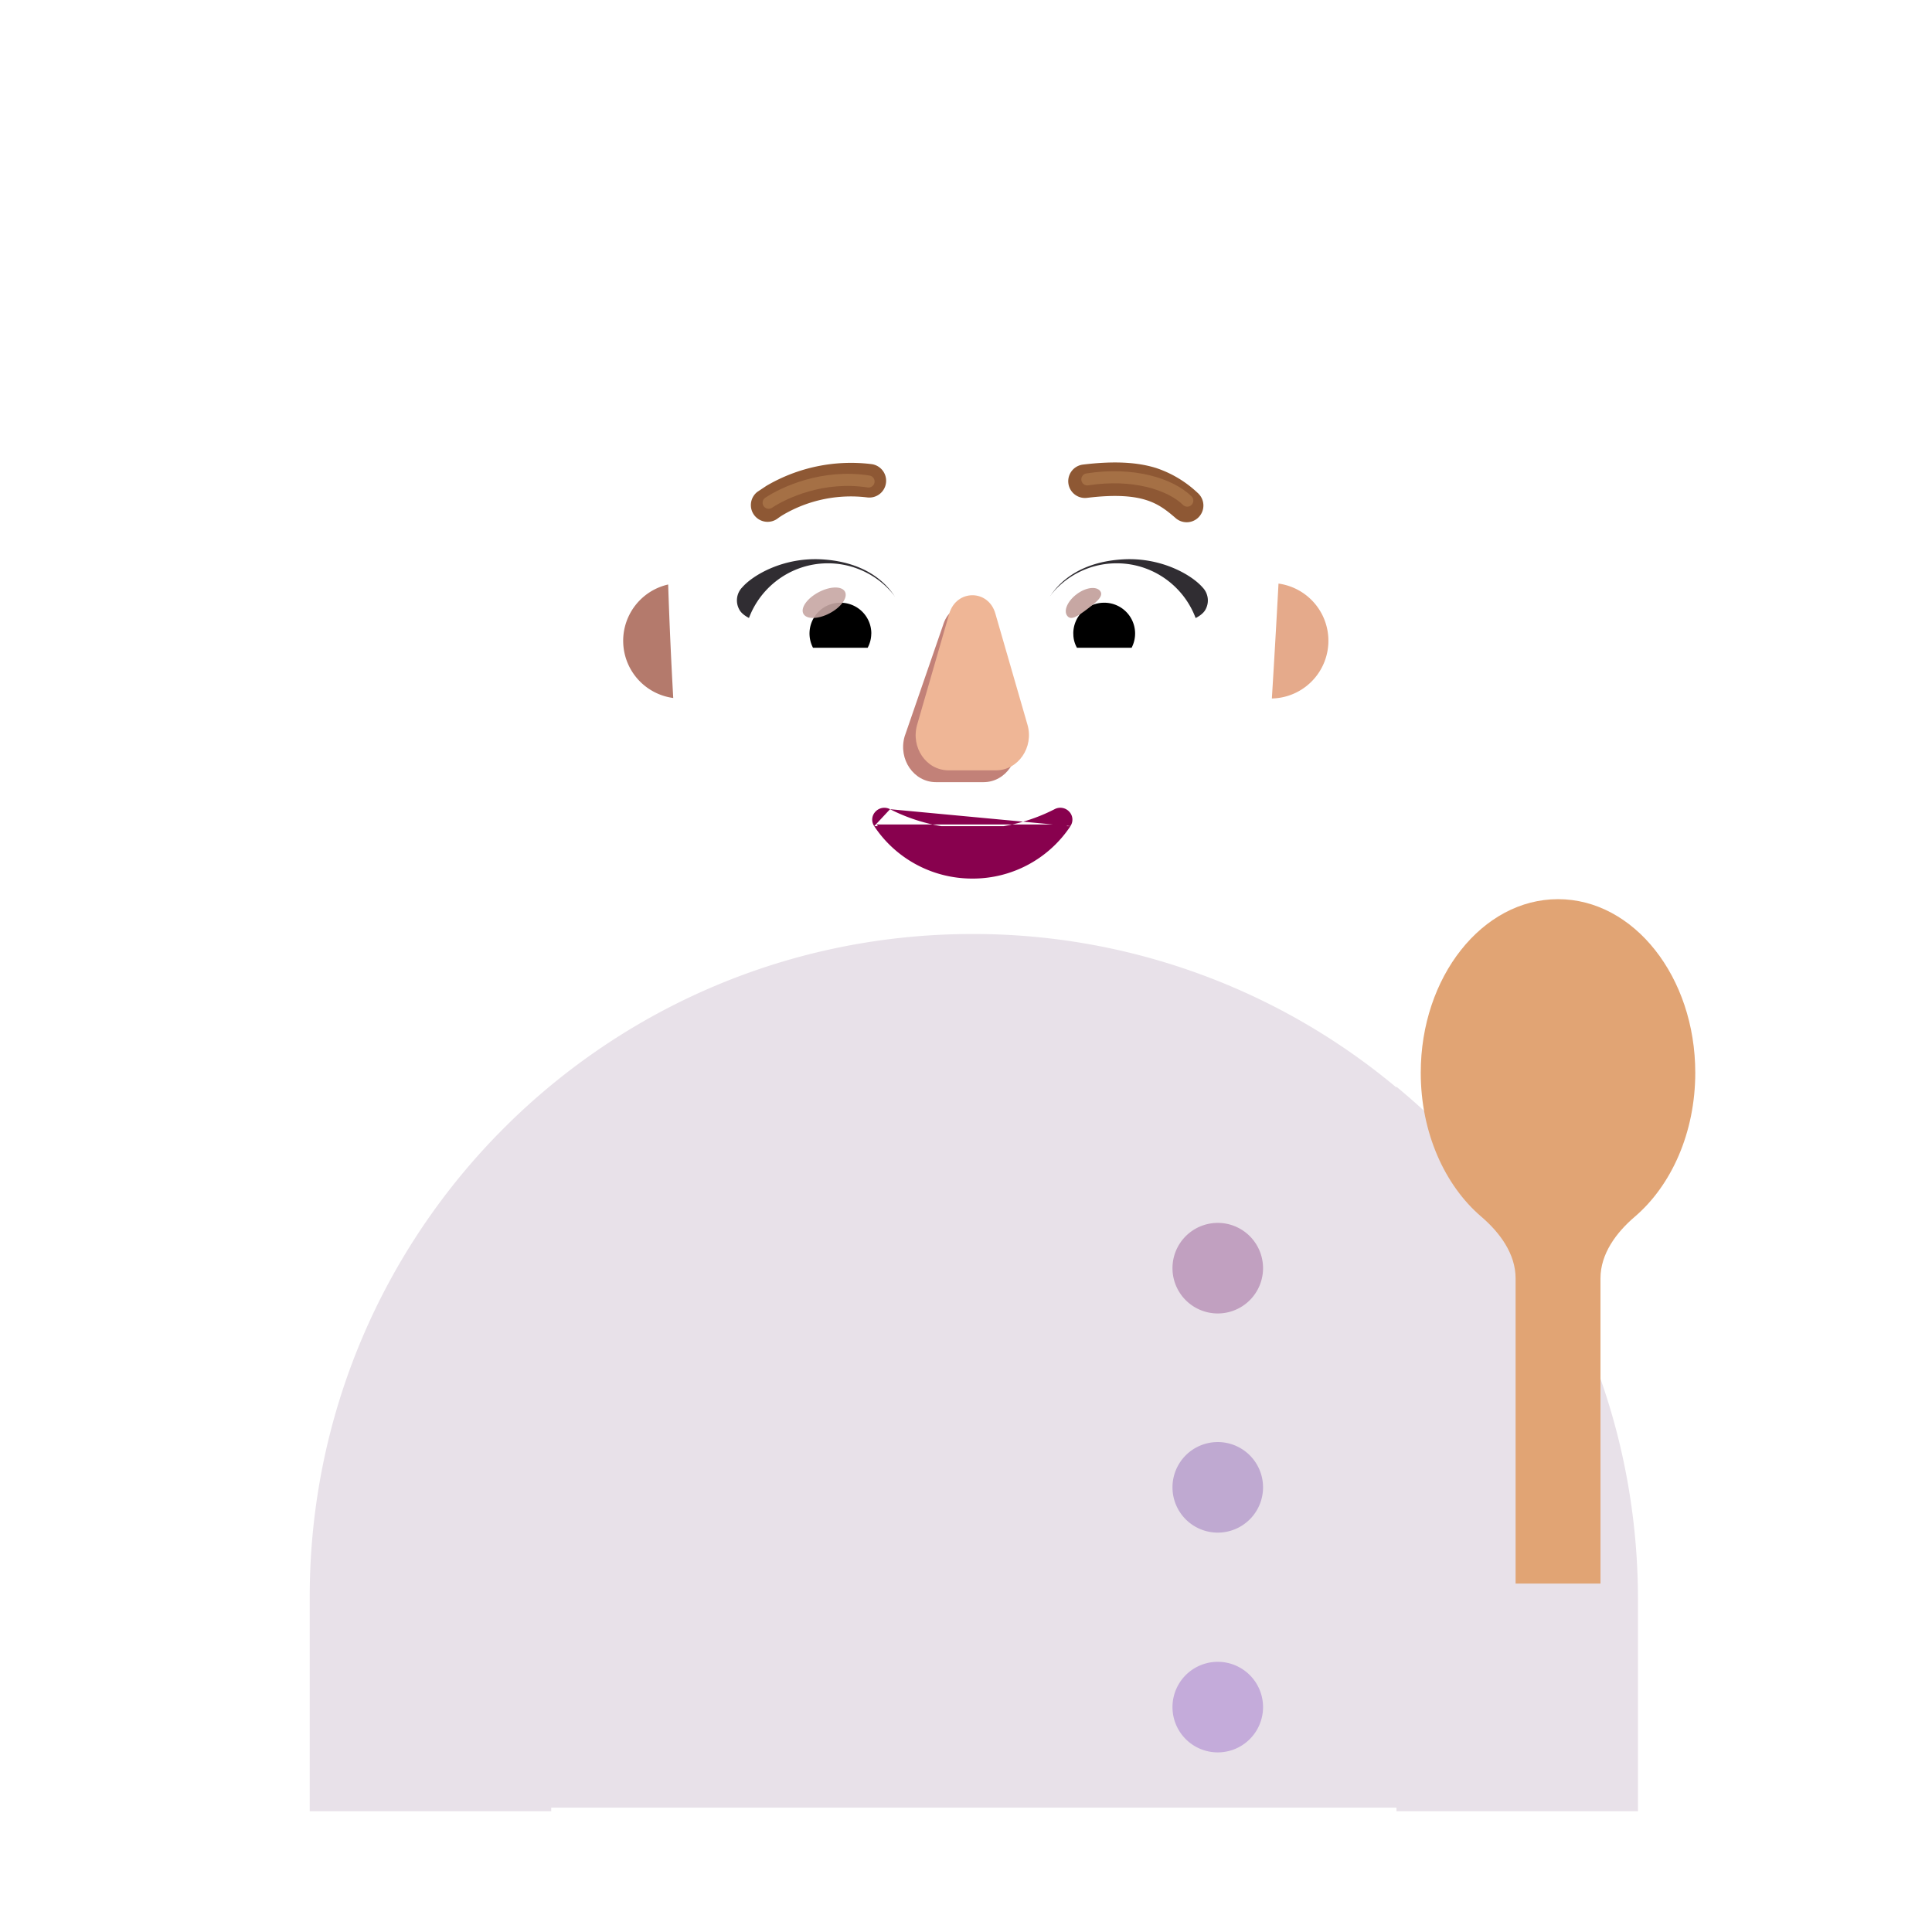 <svg xmlns="http://www.w3.org/2000/svg" width="3em" height="3em" viewBox="0 0 32 32"><g fill="none"><g filter="url(#)"><path fill="url(#)" d="M23.584 10.746c0-.71-.207-1.36-.562-1.911c-.545-.846-1.488-1.201-1.488-1.862v-.01c0-.92-.138-1.761-.493-2.381H10.724c-.305.62-.394 1.46-.394 2.381v.01c0 .66-1.203 1.128-1.685 1.862a3.5 3.5 0 0 0-.561 1.911c0 .54.118 1.041.335 1.501c.069.15.069.33 0 .48a3.4 3.4 0 0 0-.335 1.482c0 1.861 1.488 3.372 3.32 3.372h8.859c1.833 0 3.32-1.51 3.32-3.372c0-.53-.118-1.03-.334-1.481a.58.58 0 0 1 0-.48a3.5 3.5 0 0 0 .335-1.502"/><path fill="url(#)" d="M23.584 10.746c0-.71-.207-1.36-.562-1.911c-.545-.846-1.488-1.201-1.488-1.862v-.01c0-.92-.138-1.761-.493-2.381H10.724c-.305.62-.394 1.46-.394 2.381v.01c0 .66-1.203 1.128-1.685 1.862a3.5 3.5 0 0 0-.561 1.911c0 .54.118 1.041.335 1.501c.069.15.069.33 0 .48a3.4 3.4 0 0 0-.335 1.482c0 1.861 1.488 3.372 3.32 3.372h8.859c1.833 0 3.32-1.51 3.32-3.372c0-.53-.118-1.03-.334-1.481a.58.58 0 0 1 0-.48a3.5 3.5 0 0 0 .335-1.502"/><path fill="url(#)" d="M23.584 10.746c0-.71-.207-1.36-.562-1.911c-.545-.846-1.488-1.201-1.488-1.862v-.01c0-.92-.138-1.761-.493-2.381H10.724c-.305.62-.394 1.46-.394 2.381v.01c0 .66-1.203 1.128-1.685 1.862a3.5 3.5 0 0 0-.561 1.911c0 .54.118 1.041.335 1.501c.069.15.069.33 0 .48a3.4 3.4 0 0 0-.335 1.482c0 1.861 1.488 3.372 3.32 3.372h8.859c1.833 0 3.32-1.51 3.32-3.372c0-.53-.118-1.03-.334-1.481a.58.58 0 0 1 0-.48a3.5 3.5 0 0 0 .335-1.502"/><path fill="url(#)" d="M23.584 10.746c0-.71-.207-1.36-.562-1.911c-.545-.846-1.488-1.201-1.488-1.862v-.01c0-.92-.138-1.761-.493-2.381H10.724c-.305.62-.394 1.46-.394 2.381v.01c0 .66-1.203 1.128-1.685 1.862a3.5 3.5 0 0 0-.561 1.911c0 .54.118 1.041.335 1.501c.069.15.069.33 0 .48a3.4 3.4 0 0 0-.335 1.482c0 1.861 1.488 3.372 3.32 3.372h8.859c1.833 0 3.32-1.51 3.32-3.372c0-.53-.118-1.03-.334-1.481a.58.58 0 0 1 0-.48a3.5 3.5 0 0 0 .335-1.502"/><path fill="url(#)" d="M23.584 10.746c0-.71-.207-1.36-.562-1.911c-.545-.846-1.488-1.201-1.488-1.862v-.01c0-.92-.138-1.761-.493-2.381H10.724c-.305.62-.394 1.46-.394 2.381v.01c0 .66-1.203 1.128-1.685 1.862a3.5 3.5 0 0 0-.561 1.911c0 .54.118 1.041.335 1.501c.069.15.069.33 0 .48a3.4 3.4 0 0 0-.335 1.482c0 1.861 1.488 3.372 3.32 3.372h8.859c1.833 0 3.32-1.51 3.32-3.372c0-.53-.118-1.03-.334-1.481a.58.58 0 0 1 0-.48a3.5 3.5 0 0 0 .335-1.502"/></g><g filter="url(#)"><path fill="url(#)" d="M21.026 12.22q.1-1.596.185-3.191a1.61 1.61 0 0 1-.185 3.191"/><path fill="url(#)" d="M21.026 12.22q.1-1.596.185-3.191a1.61 1.61 0 0 1-.185 3.191"/></g><g filter="url(#)"><path fill="url(#)" d="M11.05 9.02a1.61 1.61 0 0 0 .139 3.2a78 78 0 0 1-.139-3.2"/></g><g filter="url(#)"><path fill="#B47A6C" d="M11.067 9.681a.956.956 0 0 0 .084 1.88a78 78 0 0 1-.084-1.88"/><path fill="url(#)" d="M11.067 9.681a.956.956 0 0 0 .084 1.88a78 78 0 0 1-.084-1.88"/></g><g filter="url(#)"><path fill="#E5AA8B" d="M21.066 11.57q.059-.953.11-1.904a.956.956 0 0 1-.11 1.903"/><path fill="url(#)" d="M21.066 11.57q.059-.953.11-1.904a.956.956 0 0 1-.11 1.903"/></g><path fill="#E8E1E9" d="M16.11 15.47c-6.07 0-10.98 4.92-10.98 10.98V30h4v-.06h14V30h4v-3.502c0-3.421-1.554-6.481-4-8.498v.013a10.92 10.92 0 0 0-7.02-2.543"/><path fill="url(#)" d="M16.11 15.47c-6.07 0-10.98 4.92-10.98 10.98V30h4v-.06h14V30h4v-3.502c0-3.421-1.554-6.481-4-8.498v.013a10.92 10.92 0 0 0-7.02-2.543"/><path fill="url(#)" d="M23.13 30h4v-3.502c0-3.421-1.554-6.481-4-8.498z"/><path fill="url(#)" d="M23.13 30h4v-3.502c0-3.421-1.554-6.481-4-8.498z"/><path fill="url(#)" d="M9.13 17.973a10.96 10.96 0 0 0-4 8.477V30h4z"/><path fill="url(#)" d="M9.13 17.973a10.96 10.96 0 0 0-4 8.477V30h4z"/><path fill="url(#)" d="M9.13 17.973a10.96 10.96 0 0 0-4 8.477V30h4z"/><path fill="url(#)" d="M9.13 17.973a10.96 10.96 0 0 0-4 8.477V30h4z"/><g filter="url(#)"><path fill="url(#)" d="M9.13 18h10.052c2.176 0 3.947 1.796 3.947 4.003V30h-14z"/><path fill="url(#)" d="M9.13 18h10.052c2.176 0 3.947 1.796 3.947 4.003V30h-14z"/></g><path fill="url(#)" d="M9.13 18h10.052c2.176 0 3.947 1.796 3.947 4.003V30h-14z"/><path fill="url(#)" d="M9.13 18h10.052c2.176 0 3.947 1.796 3.947 4.003V30h-14z"/><g filter="url(#)"><path fill="url(#)" d="M15.843 17.496c-.385.032-1.405.252-2.103 1.142c-.469.599-.498 1.44-.52 2.068q-.004.177-.013.327q-.017.216-.07.362c-.054.155.04.342.2.332c.58-.036 1.018-.163 1.664-.705c.492-.414.742-1.063.85-1.717c.044.662.23 1.332.678 1.792c.59.604 1.013.773 1.587.867c.158.025.27-.152.231-.31a1.4 1.4 0 0 1-.034-.369q.007-.15.019-.326c.04-.627.095-1.467-.313-2.11c-.607-.954-1.6-1.274-1.98-1.344a5 5 0 0 0-.127.583a5 5 0 0 0-.07-.593"/></g><path fill="url(#)" d="M23.539 18.355H8.69a10.94 10.94 0 0 1 7.42-2.885c3.483 0 5.152.811 7.429 2.885"/><path fill="url(#)" d="M23.539 18.355H8.69a10.94 10.94 0 0 1 7.42-2.885c3.483 0 5.152.811 7.429 2.885"/><g filter="url(#)"><path fill="#C4ABDA" d="M20.92 28.275a.75.75 0 1 1-1.5 0a.75.75 0 0 1 1.5 0"/></g><g filter="url(#)"><path fill="#BFA9D1" d="M20.17 25.385a.75.75 0 1 0 0-1.5a.75.75 0 0 0 0 1.5"/></g><g filter="url(#)"><path fill="#C1A0C0" d="M20.17 21.755a.75.75 0 1 0 0-1.5a.75.75 0 0 0 0 1.5"/></g><g filter="url(#)"><path fill="url(#)" d="M21.19 28.13a.75.75 0 1 1-1.5 0a.75.75 0 0 1 1.5 0"/></g><g filter="url(#)"><path fill="url(#)" d="M20.44 25.24a.75.75 0 1 0 0-1.5a.75.75 0 0 0 0 1.5"/></g><g filter="url(#)"><path fill="url(#)" d="M20.44 21.61a.75.75 0 1 0 0-1.5a.75.75 0 0 0 0 1.5"/></g><path fill="url(#)" d="M27.112 23.057a.97.97 0 0 1 .967.967v2.214h-1.934v-2.214a.976.976 0 0 1 .967-.967"/><path fill="url(#)" d="M27.112 23.057a.97.97 0 0 1 .967.967v2.214h-1.934v-2.214a.976.976 0 0 1 .967-.967"/><path fill="url(#)" d="M13.917 18.684c.67-.924 1.704-1.194 2.096-1.245c.206.83.308 2.666-.683 3.563c-.635.574-1.078.722-1.67.787c-.164.018-.27-.165-.222-.322c.03-.1.051-.22.053-.365c.01-.634-.109-1.681.426-2.418"/><path fill="url(#)" d="M13.917 18.684c.67-.924 1.704-1.194 2.096-1.245c.206.83.308 2.666-.683 3.563c-.635.574-1.078.722-1.67.787c-.164.018-.27-.165-.222-.322c.03-.1.051-.22.053-.365c.01-.634-.109-1.681.426-2.418"/><path fill="url(#)" d="M13.917 18.684c.67-.924 1.704-1.194 2.096-1.245c.206.83.308 2.666-.683 3.563c-.635.574-1.078.722-1.67.787c-.164.018-.27-.165-.222-.322c.03-.1.051-.22.053-.365c.01-.634-.109-1.681.426-2.418"/><path fill="url(#)" d="M18.312 18.684c-.67-.924-1.704-1.194-2.096-1.245c-.205.83-.308 2.666.684 3.563c.635.574 1.077.722 1.67.787c.163.018.268-.165.221-.322c-.03-.1-.051-.22-.053-.365c-.01-.634.109-1.681-.426-2.418"/><path fill="url(#)" d="M18.312 18.684c-.67-.924-1.704-1.194-2.096-1.245c-.205.83-.308 2.666.684 3.563c.635.574 1.077.722 1.67.787c.163.018.268-.165.221-.322c-.03-.1-.051-.22-.053-.365c-.01-.634.109-1.681-.426-2.418"/><path fill="url(#)" d="M18.312 18.684c-.67-.924-1.704-1.194-2.096-1.245c-.205.83-.308 2.666.684 3.563c.635.574 1.077.722 1.67.787c.163.018.268-.165.221-.322c-.03-.1-.051-.22-.053-.365c-.01-.634.109-1.681-.426-2.418"/><path fill="url(#)" d="M18.312 18.684c-.67-.924-1.704-1.194-2.096-1.245c-.205.83-.308 2.666.684 3.563c.635.574 1.077.722 1.67.787c.163.018.268-.165.221-.322c-.03-.1-.051-.22-.053-.365c-.01-.634.109-1.681-.426-2.418"/><g filter="url(#)"><path fill="url(#)" d="M15.442 17.558c.19-.063.44-.12.707-.12s.517.057.707.12a.39.39 0 0 1 .254.45c-.092.486-.269.8-.463.99a.5.5 0 0 1-.268.13a1.5 1.5 0 0 1-.476 0a.43.43 0 0 1-.252-.13c-.194-.19-.371-.504-.464-.99a.39.39 0 0 1 .255-.45"/></g><g filter="url(#)"><path fill="#E1A474" d="M26.509 21.173c0-.405.26-.757.568-1.02c.605-.517 1.002-1.392 1.002-2.385c0-1.588-1.018-2.875-2.273-2.875s-2.274 1.287-2.274 2.875c0 .992.398 1.867 1.003 2.384c.308.264.568.616.568 1.021v5.056h1.406z"/><path fill="url(#)" d="M26.509 21.173c0-.405.26-.757.568-1.02c.605-.517 1.002-1.392 1.002-2.385c0-1.588-1.018-2.875-2.273-2.875s-2.274 1.287-2.274 2.875c0 .992.398 1.867 1.003 2.384c.308.264.568.616.568 1.021v5.056h1.406z"/></g><g filter="url(#)"><ellipse cx="25.806" cy="17.713" fill="url(#)" rx="1.711" ry="2.227"/></g><g filter="url(#)"><path fill="url(#)" d="M23.762 25.296a.73.73 0 0 1 .726-.732h2.391a1.2 1.2 0 0 1 1.2 1.2v3.206a1 1 0 0 1-1 1h-2.591a.731.731 0 0 1-.32-1.389a.735.735 0 0 1 0-1.314a.735.735 0 0 1 0-1.314a.74.74 0 0 1-.406-.657"/><path fill="url(#)" d="M23.762 25.296a.73.73 0 0 1 .726-.732h2.391a1.2 1.2 0 0 1 1.2 1.2v3.206a1 1 0 0 1-1 1h-2.591a.731.731 0 0 1-.32-1.389a.735.735 0 0 1 0-1.314a.735.735 0 0 1 0-1.314a.74.74 0 0 1-.406-.657"/><path fill="url(#)" d="M23.762 25.296a.73.73 0 0 1 .726-.732h2.391a1.2 1.2 0 0 1 1.2 1.2v3.206a1 1 0 0 1-1 1h-2.591a.731.731 0 0 1-.32-1.389a.735.735 0 0 1 0-1.314a.735.735 0 0 1 0-1.314a.74.74 0 0 1-.406-.657"/><path fill="url(#)" d="M23.762 25.296a.73.73 0 0 1 .726-.732h2.391a1.2 1.2 0 0 1 1.2 1.2v3.206a1 1 0 0 1-1 1h-2.591a.731.731 0 0 1-.32-1.389a.735.735 0 0 1 0-1.314a.735.735 0 0 1 0-1.314a.74.74 0 0 1-.406-.657"/><path fill="url(#)" d="M23.762 25.296a.73.73 0 0 1 .726-.732h2.391a1.2 1.2 0 0 1 1.2 1.2v3.206a1 1 0 0 1-1 1h-2.591a.731.731 0 0 1-.32-1.389a.735.735 0 0 1 0-1.314a.735.735 0 0 1 0-1.314a.74.74 0 0 1-.406-.657"/></g><g filter="url(#)"><path stroke="url(#)" stroke-linecap="round" stroke-width=".1" d="M24.282 25.948h1.796"/></g><g filter="url(#)"><path stroke="url(#)" stroke-linecap="round" stroke-width=".1" d="M24.204 27.252H26"/></g><g filter="url(#)"><path stroke="url(#)" stroke-linecap="round" stroke-width=".1" d="M24.282 28.557h1.796"/></g><g filter="url(#)"><path fill="url(#)" d="M20.194 7.297H16.88c-1.314 0-2.508-.595-3.244-1.657a.272.272 0 0 0-.478.049l-.08.195a2.34 2.34 0 0 1-1.234 1.237a.4.4 0 0 1-.11.05c-.248.116-.816.486-.825 1.451l.139 3.236c.12 2.865 2.379 4.785 5.115 4.785c2.738 0 4.997-1.92 5.116-4.785l.13-3.08c-.02-1.354-1.026-1.481-1.215-1.481"/><path fill="url(#)" d="M20.194 7.297H16.88c-1.314 0-2.508-.595-3.244-1.657a.272.272 0 0 0-.478.049l-.08.195a2.34 2.34 0 0 1-1.234 1.237a.4.4 0 0 1-.11.05c-.248.116-.816.486-.825 1.451l.139 3.236c.12 2.865 2.379 4.785 5.115 4.785c2.738 0 4.997-1.92 5.116-4.785l.13-3.08c-.02-1.354-1.026-1.481-1.215-1.481"/><path fill="url(#)" d="M20.194 7.297H16.88c-1.314 0-2.508-.595-3.244-1.657a.272.272 0 0 0-.478.049l-.08.195a2.34 2.34 0 0 1-1.234 1.237a.4.4 0 0 1-.11.05c-.248.116-.816.486-.825 1.451l.139 3.236c.12 2.865 2.379 4.785 5.115 4.785c2.738 0 4.997-1.92 5.116-4.785l.13-3.08c-.02-1.354-1.026-1.481-1.215-1.481"/><path fill="url(#)" d="M20.194 7.297H16.88c-1.314 0-2.508-.595-3.244-1.657a.272.272 0 0 0-.478.049l-.08.195a2.34 2.34 0 0 1-1.234 1.237a.4.4 0 0 1-.11.05c-.248.116-.816.486-.825 1.451l.139 3.236c.12 2.865 2.379 4.785 5.115 4.785c2.738 0 4.997-1.92 5.116-4.785l.13-3.08c-.02-1.354-1.026-1.481-1.215-1.481"/><path fill="url(#)" d="M20.194 7.297H16.88c-1.314 0-2.508-.595-3.244-1.657a.272.272 0 0 0-.478.049l-.08.195a2.34 2.34 0 0 1-1.234 1.237a.4.4 0 0 1-.11.05c-.248.116-.816.486-.825 1.451l.139 3.236c.12 2.865 2.379 4.785 5.115 4.785c2.738 0 4.997-1.92 5.116-4.785l.13-3.08c-.02-1.354-1.026-1.481-1.215-1.481"/><path fill="url(#)" d="M20.194 7.297H16.88c-1.314 0-2.508-.595-3.244-1.657a.272.272 0 0 0-.478.049l-.08.195a2.34 2.34 0 0 1-1.234 1.237a.4.4 0 0 1-.11.05c-.248.116-.816.486-.825 1.451l.139 3.236c.12 2.865 2.379 4.785 5.115 4.785c2.738 0 4.997-1.92 5.116-4.785l.13-3.08c-.02-1.354-1.026-1.481-1.215-1.481"/><path fill="url(#)" d="M20.194 7.297H16.88c-1.314 0-2.508-.595-3.244-1.657a.272.272 0 0 0-.478.049l-.08.195a2.34 2.34 0 0 1-1.234 1.237a.4.4 0 0 1-.11.05c-.248.116-.816.486-.825 1.451l.139 3.236c.12 2.865 2.379 4.785 5.115 4.785c2.738 0 4.997-1.92 5.116-4.785l.13-3.08c-.02-1.354-1.026-1.481-1.215-1.481"/></g><path fill="url(#)" d="M20.194 7.297H16.88c-1.314 0-2.508-.595-3.244-1.657a.272.272 0 0 0-.478.049l-.08.195a2.34 2.34 0 0 1-1.234 1.237a.4.4 0 0 1-.11.05c-.248.116-.816.486-.825 1.451l.139 3.236c.12 2.865 2.379 4.785 5.115 4.785c2.738 0 4.997-1.92 5.116-4.785l.13-3.08c-.02-1.354-1.026-1.481-1.215-1.481"/><path fill="url(#)" d="M20.194 7.297H16.88c-1.314 0-2.508-.595-3.244-1.657a.272.272 0 0 0-.478.049l-.08.195a2.34 2.34 0 0 1-1.234 1.237a.4.4 0 0 1-.11.05c-.248.116-.816.486-.825 1.451l.139 3.236c.12 2.865 2.379 4.785 5.115 4.785c2.738 0 4.997-1.92 5.116-4.785l.13-3.08c-.02-1.354-1.026-1.481-1.215-1.481"/><g filter="url(#)"><path fill="#C28178" d="m15.618 10.36l-.635 1.839c-.108.378.152.756.52.756h.787c.37 0 .63-.384.52-.756l-.53-1.839c-.114-.407-.542-.407-.662 0"/></g><g filter="url(#)"><path fill="#EFB696" d="m15.722 10.165l-.531 1.838c-.109.378.151.756.52.756h.787c.368 0 .629-.384.52-.756l-.531-1.838c-.114-.408-.646-.408-.765 0"/><path fill="url(#)" d="m15.722 10.165l-.531 1.838c-.109.378.151.756.52.756h.787c.368 0 .629-.384.52-.756l-.531-1.838c-.114-.408-.646-.408-.765 0"/><path fill="url(#)" d="m15.722 10.165l-.531 1.838c-.109.378.151.756.52.756h.787c.368 0 .629-.384.52-.756l-.531-1.838c-.114-.408-.646-.408-.765 0"/><path fill="url(#)" d="m15.722 10.165l-.531 1.838c-.109.378.151.756.52.756h.787c.368 0 .629-.384.52-.756l-.531-1.838c-.114-.408-.646-.408-.765 0"/></g><path fill="#88014E" stroke="url(#)" stroke-width=".1" d="M14.742 13.403a2.96 2.96 0 0 0 1.362.323a2.94 2.94 0 0 0 1.363-.323a.2.2 0 0 1 .242.04a.19.19 0 0 1 .02.24m-2.987-.28l2.946.253m-2.946-.253a.2.2 0 0 0-.242.041a.19.19 0 0 0-.02.24m.262-.281l-.22.253m3.208.028l-.042-.028m.042.028l-.042-.028m.042.028a1.94 1.94 0 0 1-1.626.868c-.681 0-1.28-.347-1.624-.868m3.208-.028a1.9 1.9 0 0 1-1.584.846a1.9 1.9 0 0 1-1.583-.846m-.041.028l.041-.028m-.041.028l.041-.028"/><g filter="url(#)"><path fill="#8E5834" d="M19.837 8.164a1.85 1.85 0 0 0-.687-.412c-.304-.095-.685-.121-1.213-.057a.277.277 0 0 0 .068.551c.48-.059.776-.028.978.036c.198.062.333.163.49.3a.277.277 0 0 0 .364-.418"/></g><g filter="url(#)"><path fill="#8E5834" d="M12.694 8.047a2.77 2.77 0 0 1 1.739-.36a.277.277 0 1 1-.068.552a2.22 2.22 0 0 0-1.387.284a1 1 0 0 0-.091.06l-.003.002a.277.277 0 0 1-.34-.438z"/></g><g filter="url(#)"><path stroke="#A57045" stroke-linecap="round" stroke-width=".2" d="M12.731 8.327c.257-.17.898-.47 1.655-.352"/></g><g filter="url(#)"><path stroke="#A57045" stroke-linecap="round" stroke-width=".2" d="M19.665 8.292c-.282-.275-.897-.47-1.655-.352"/></g><g filter="url(#)"><path fill="url(#)" d="M10.699 2.085a1.933 1.933 0 0 0-.682 3.743a.215.215 0 0 1 .143.198v1.052c0 .248.201.45.45.45h11.099a.45.45 0 0 0 .45-.45V6.023c0-.089.059-.166.142-.198a1.934 1.934 0 0 0-.69-3.74z"/><path fill="url(#)" d="M10.699 2.085a1.933 1.933 0 0 0-.682 3.743a.215.215 0 0 1 .143.198v1.052c0 .248.201.45.45.45h11.099a.45.45 0 0 0 .45-.45V6.023c0-.089.059-.166.142-.198a1.934 1.934 0 0 0-.69-3.74z"/><path fill="url(#)" d="M10.699 2.085a1.933 1.933 0 0 0-.682 3.743a.215.215 0 0 1 .143.198v1.052c0 .248.201.45.45.45h11.099a.45.45 0 0 0 .45-.45V6.023c0-.089.059-.166.142-.198a1.934 1.934 0 0 0-.69-3.74z"/></g><path fill="url(#)" d="M22.185 5.925H10.132a.2.2 0 0 1 .028.101v1.052c0 .248.201.45.45.45h11.099a.45.45 0 0 0 .45-.45V6.023a.2.2 0 0 1 .026-.098"/><path fill="url(#)" d="M22.185 5.925H10.132a.2.2 0 0 1 .028.101v1.052c0 .248.201.45.45.45h11.099a.45.45 0 0 0 .45-.45V6.023a.2.2 0 0 1 .026-.098"/><g filter="url(#)"><path fill="url(#)" d="m13.587 5.875l-.475-1.847v1.847z"/></g><g filter="url(#)"><path fill="url(#)" d="m18.7 5.875l.474-1.847v1.847z"/></g><g filter="url(#)"><path fill="url(#)" d="M15.869 3.738h.58v2.137h-.58z"/></g><g filter="url(#)"><path fill="#302D32" d="M18.613 9.264c-.766.04-1.099.422-1.219.613l2.012.461c.14.008.484-.086.563-.246a.31.31 0 0 0-.051-.363c-.176-.203-.674-.497-1.305-.465"/></g><g filter="url(#)"><path fill="#302D32" d="M13.598 9.264c.766.04 1.1.422 1.219.613l-2.012.461c-.14.008-.484-.086-.562-.246a.31.31 0 0 1 .05-.363c.176-.203.675-.497 1.305-.465"/></g><path fill="#fff" d="M18.496 9.33c.653 0 1.204.45 1.354 1.058a.274.274 0 0 1-.267.341h-2.231a.23.23 0 0 1-.228-.272c.126-.64.69-1.127 1.372-1.127"/><path fill="url(#)" d="M18.289 9.601a.892.892 0 0 1 .86 1.128h-1.725a.896.896 0 0 1 .864-1.128"/><path fill="#000" d="M17.777 10.494c0-.284.227-.511.511-.511a.51.51 0 0 1 .455.746h-.905a.46.46 0 0 1-.06-.235"/><g filter="url(#)"><path fill="#C7A7A3" d="M18.223 9.79c.064.085-.07.189-.22.302c-.152.113-.264.192-.327.107c-.064-.085.007-.245.158-.358s.325-.136.389-.051"/><path fill="url(#)" d="M18.223 9.79c.064.085-.07.189-.22.302c-.152.113-.264.192-.327.107c-.064-.085.007-.245.158-.358s.325-.136.389-.051"/></g><g filter="url(#)"><path fill="url(#)" d="M19.083 10.376a.84.84 0 0 0-.231-.462l-.26.285l.117.228z"/></g><path fill="#fff" d="M13.714 9.33c-.654 0-1.205.45-1.356 1.058a.275.275 0 0 0 .268.341h2.232a.23.23 0 0 0 .227-.272a1.4 1.4 0 0 0-1.372-1.127"/><path fill="url(#)" d="M13.92 9.601a.892.892 0 0 0-.86 1.128h1.724a1 1 0 0 0 .033-.235a.9.9 0 0 0-.897-.893"/><path fill="#000" d="M14.432 10.494a.51.51 0 0 0-.512-.511a.51.51 0 0 0-.454.746h.905a.5.5 0 0 0 .06-.235"/><g filter="url(#)"><path fill="url(#)" d="M14.736 10.389c0-.288-.235-.48-.298-.539l-.289.279l.178.361z"/></g><g filter="url(#)"><ellipse cx="13.651" cy="9.983" fill="#C7A7A3" fill-opacity=".9" rx=".39" ry=".197" transform="rotate(-27.914 13.651 9.983)"/><ellipse cx="13.651" cy="9.983" fill="url(#)" rx=".39" ry=".197" transform="rotate(-27.914 13.651 9.983)"/></g><defs><radialGradient id="" cx="0" cy="0" r="1" gradientTransform="rotate(140.889 3.875 5.34)scale(4.246 1.657)" gradientUnits="userSpaceOnUse"><stop offset=".267" stop-color="#F2C49A"/><stop offset="1" stop-color="#F2C49A" stop-opacity="0"/></radialGradient><radialGradient id="" cx="0" cy="0" r="1" gradientTransform="matrix(2.12 0 0 3.476 20.286 7.716)" gradientUnits="userSpaceOnUse"><stop offset=".27" stop-color="#DDB285"/><stop offset="1" stop-color="#DDB285" stop-opacity="0"/></radialGradient><radialGradient id="" cx="0" cy="0" r="1" gradientTransform="matrix(0 5.125 -5.082 0 14.83 13.827)" gradientUnits="userSpaceOnUse"><stop offset=".683" stop-color="#C38568"/><stop offset="1" stop-color="#C38568" stop-opacity="0"/></radialGradient><radialGradient id="" cx="0" cy="0" r="1" gradientTransform="matrix(3.156 1.281 -1.252 3.083 19.625 13.483)" gradientUnits="userSpaceOnUse"><stop stop-color="#FDC199"/><stop offset="1" stop-color="#FDC199" stop-opacity="0"/></radialGradient><radialGradient id="" cx="0" cy="0" r="1" gradientTransform="rotate(-43.767 24.474 -21.126)scale(1.622 2.626)" gradientUnits="userSpaceOnUse"><stop offset=".572" stop-color="#E1A792"/><stop offset=".905" stop-color="#F6C3A3"/></radialGradient><radialGradient id="" cx="0" cy="0" r="1" gradientTransform="matrix(.469 .283 -.249 .413 21.894 8.858)" gradientUnits="userSpaceOnUse"><stop stop-color="#D59566"/><stop offset="1" stop-color="#D59566" stop-opacity="0"/></radialGradient><radialGradient id="" cx="0" cy="0" r="1" gradientTransform="matrix(-.47 0 0 -1.018 10.736 10.621)" gradientUnits="userSpaceOnUse"><stop offset=".573" stop-color="#B0725A" stop-opacity="0"/><stop offset="1" stop-color="#B0725A"/></radialGradient><radialGradient id="" cx="0" cy="0" r="1" gradientTransform="matrix(.539 -.401 .59 .793 21.436 10.828)" gradientUnits="userSpaceOnUse"><stop offset=".71" stop-color="#E3A280" stop-opacity="0"/><stop offset="1" stop-color="#E3A280"/></radialGradient><radialGradient id="" cx="0" cy="0" r="1" gradientTransform="rotate(22.533 -35.495 58.66)scale(3.18 4.815)" gradientUnits="userSpaceOnUse"><stop offset=".385" stop-color="#DCCAD4"/><stop offset="1" stop-color="#DCCAD4" stop-opacity="0"/></radialGradient><radialGradient id="" cx="0" cy="0" r="1" gradientTransform="matrix(0 -5.956 3.297 0 24.142 30.202)" gradientUnits="userSpaceOnUse"><stop stop-color="#A78BB9"/><stop offset="1" stop-color="#A78BB9" stop-opacity="0"/></radialGradient><radialGradient id="" cx="0" cy="0" r="1" gradientTransform="matrix(0 -8.375 .969 0 7.583 30.706)" gradientUnits="userSpaceOnUse"><stop stop-color="#B8A1D0"/><stop offset="1" stop-color="#B8A1D0" stop-opacity="0"/></radialGradient><radialGradient id="" cx="0" cy="0" r="1" gradientTransform="matrix(-4.946 0 0 -18.653 9.67 29.416)" gradientUnits="userSpaceOnUse"><stop offset=".585" stop-color="#DFC3C4" stop-opacity="0"/><stop offset="1" stop-color="#DFC3C4"/></radialGradient><radialGradient id="" cx="0" cy="0" r="1" gradientTransform="matrix(-9.199 8.681 -6.698 -7.098 21.184 19.677)" gradientUnits="userSpaceOnUse"><stop stop-color="#E9DAE3"/><stop offset="1" stop-color="#D8C4E9"/></radialGradient><radialGradient id="" cx="0" cy="0" r="1" gradientTransform="matrix(0 -8.05 5.037 0 21.848 32.45)" gradientUnits="userSpaceOnUse"><stop stop-color="#CFAEE5"/><stop offset="1" stop-color="#CFAEE5" stop-opacity="0"/></radialGradient><radialGradient id="" cx="0" cy="0" r="1" gradientTransform="rotate(75.069 -5.27 16.325)scale(4.01 7.09)" gradientUnits="userSpaceOnUse"><stop stop-color="#A196A1"/><stop offset="1" stop-color="#A196A1" stop-opacity="0"/></radialGradient><radialGradient id="" cx="0" cy="0" r="1" gradientTransform="rotate(161.865 9.223 10.144)scale(9.174 5.468)" gradientUnits="userSpaceOnUse"><stop stop-color="#E94574"/><stop offset="1" stop-color="#B22A4E"/></radialGradient><radialGradient id="" cx="0" cy="0" r="1" gradientTransform="rotate(165.355 6.831 8.647)scale(4.928 2.84)" gradientUnits="userSpaceOnUse"><stop offset=".383" stop-color="#8D0C24"/><stop offset="1" stop-color="#8D0C24" stop-opacity="0"/></radialGradient><radialGradient id="" cx="0" cy="0" r="1" gradientTransform="rotate(145.688 10.552 16.228)scale(2.341 2.299)" gradientUnits="userSpaceOnUse"><stop offset=".464" stop-color="#DEAF8E"/><stop offset="1" stop-color="#B27959"/></radialGradient><radialGradient id="" cx="0" cy="0" r="1" gradientTransform="matrix(.762 -.58 .445 .584 27.843 23.538)" gradientUnits="userSpaceOnUse"><stop offset=".132" stop-color="#E6BEA1"/><stop offset="1" stop-color="#E6BEA1" stop-opacity="0"/></radialGradient><radialGradient id="" cx="0" cy="0" r="1" gradientTransform="matrix(-1.797 3.031 -1.674 -.993 15.317 19.284)" gradientUnits="userSpaceOnUse"><stop offset=".198" stop-color="#DE3D65"/><stop offset="1" stop-color="#B92C4A"/></radialGradient><radialGradient id="" cx="0" cy="0" r="1" gradientTransform="matrix(.688 2 -1.407 .484 15.677 18.159)" gradientUnits="userSpaceOnUse"><stop offset=".337" stop-color="#9C1931"/><stop offset="1" stop-color="#C93356" stop-opacity="0"/></radialGradient><radialGradient id="" cx="0" cy="0" r="1" gradientTransform="matrix(.686 -1.328 .788 .407 14.788 20.456)" gradientUnits="userSpaceOnUse"><stop stop-color="#EA4067"/><stop offset="1" stop-color="#DA3158" stop-opacity="0"/></radialGradient><radialGradient id="" cx="0" cy="0" r="1" gradientTransform="matrix(2.023 3.475 -2.702 1.573 17.654 18.574)" gradientUnits="userSpaceOnUse"><stop offset=".315" stop-color="#E33964"/><stop offset="1" stop-color="#BF2245"/></radialGradient><radialGradient id="" cx="0" cy="0" r="1" gradientTransform="matrix(-.5 1.078 -.872 -.405 16.208 18.877)" gradientUnits="userSpaceOnUse"><stop stop-color="#9C1931"/><stop offset="1" stop-color="#9C1931" stop-opacity="0"/></radialGradient><radialGradient id="" cx="0" cy="0" r="1" gradientTransform="matrix(-1.469 -2.609 .901 -.507 19.145 21.284)" gradientUnits="userSpaceOnUse"><stop offset=".371" stop-color="#DF3D53"/><stop offset="1" stop-color="#DF3D53" stop-opacity="0"/></radialGradient><radialGradient id="" cx="0" cy="0" r="1" gradientTransform="rotate(153.435 11.926 11.296)scale(1.572 3.249)" gradientUnits="userSpaceOnUse"><stop offset=".524" stop-color="#EAAE7E"/><stop offset="1" stop-color="#EAAE7E" stop-opacity="0"/></radialGradient><radialGradient id="" cx="0" cy="0" r="1" gradientTransform="matrix(2.279 0 0 3.279 24.876 17.892)" gradientUnits="userSpaceOnUse"><stop offset=".356" stop-color="#DA9766"/><stop offset=".746" stop-color="#D68E4A"/></radialGradient><radialGradient id="" cx="0" cy="0" r="1" gradientTransform="matrix(0 .802 -1.354 0 26.199 25.275)" gradientUnits="userSpaceOnUse"><stop offset=".106" stop-color="#F8C8AD"/><stop offset="1" stop-color="#F2C49E" stop-opacity="0"/></radialGradient><radialGradient id="" cx="0" cy="0" r="1" gradientTransform="matrix(0 .859 -1.452 0 26.199 26.569)" gradientUnits="userSpaceOnUse"><stop offset=".109" stop-color="#F8C8AD"/><stop offset="1" stop-color="#F2C49E" stop-opacity="0"/></radialGradient><radialGradient id="" cx="0" cy="0" r="1" gradientTransform="matrix(0 .719 -1.214 0 26.199 27.819)" gradientUnits="userSpaceOnUse"><stop offset=".109" stop-color="#F8C8AD"/><stop offset="1" stop-color="#F2C49E" stop-opacity="0"/></radialGradient><radialGradient id="" cx="0" cy="0" r="1" gradientTransform="matrix(0 .799 -1.727 0 26.199 29.17)" gradientUnits="userSpaceOnUse"><stop offset=".186" stop-color="#F8C8AD"/><stop offset="1" stop-color="#F2C49E" stop-opacity="0"/></radialGradient><radialGradient id="" cx="0" cy="0" r="1" gradientTransform="rotate(155.407 8.464 7.076)scale(7.369 9.816)" gradientUnits="userSpaceOnUse"><stop stop-color="#FFC59D"/><stop offset=".727" stop-color="#D39B88"/></radialGradient><radialGradient id="" cx="0" cy="0" r="1" gradientTransform="rotate(152.301 7.74 7.584)scale(2.455 2.074)" gradientUnits="userSpaceOnUse"><stop stop-color="#FFC89E"/><stop offset="1" stop-color="#FFC89E" stop-opacity="0"/></radialGradient><radialGradient id="" cx="0" cy="0" r="1" gradientTransform="matrix(.862 -4.137 5.285 1.102 13.913 16.924)" gradientUnits="userSpaceOnUse"><stop stop-color="#B97783"/><stop offset="1" stop-color="#B97783" stop-opacity="0"/></radialGradient><radialGradient id="" cx="0" cy="0" r="1" gradientTransform="matrix(0 7.606 -10.388 0 16.159 9.695)" gradientUnits="userSpaceOnUse"><stop offset=".547" stop-color="#C27D7A" stop-opacity="0"/><stop offset="1" stop-color="#AF5A51"/></radialGradient><radialGradient id="" cx="0" cy="0" r="1" gradientTransform="rotate(172.396 7.996 6.746)scale(5.959 10.185)" gradientUnits="userSpaceOnUse"><stop offset=".813" stop-color="#E3AB91" stop-opacity="0"/><stop offset="1" stop-color="#E3AB91"/></radialGradient><radialGradient id="" cx="0" cy="0" r="1" gradientTransform="matrix(0 -1.177 1.705 0 18.53 9.56)" gradientUnits="userSpaceOnUse"><stop offset=".259" stop-color="#E3A48E"/><stop offset="1" stop-color="#E3A48E" stop-opacity="0"/></radialGradient><radialGradient id="" cx="0" cy="0" r="1" gradientTransform="matrix(0 -1.391 1.606 0 14.182 9.65)" gradientUnits="userSpaceOnUse"><stop stop-color="#C2847A"/><stop offset="1" stop-color="#C2847A" stop-opacity="0"/></radialGradient><radialGradient id="" cx="0" cy="0" r="1" gradientTransform="matrix(-1.388 0 0 -4.535 21.409 11.082)" gradientUnits="userSpaceOnUse"><stop stop-color="#F4C099"/><stop offset="1" stop-color="#F4C099" stop-opacity="0"/></radialGradient><radialGradient id="" cx="0" cy="0" r="1" gradientTransform="matrix(0 1.328 -9.237 0 16.159 7.187)" gradientUnits="userSpaceOnUse"><stop offset=".224" stop-color="#C38375"/><stop offset="1" stop-color="#C38375" stop-opacity="0"/></radialGradient><radialGradient id="" cx="0" cy="0" r="1" gradientTransform="matrix(-.697 -2.649 1.417 -.373 16.889 11.916)" gradientUnits="userSpaceOnUse"><stop offset=".017" stop-color="#FDC9A8"/><stop offset="1" stop-color="#FDC9A8" stop-opacity="0"/></radialGradient><radialGradient id="" cx="0" cy="0" r="1" gradientTransform="matrix(0 -3.964 18.869 0 12.989 6.05)" gradientUnits="userSpaceOnUse"><stop offset=".244" stop-color="#AA92C2"/><stop offset="1" stop-color="#D5D3D8"/></radialGradient><radialGradient id="" cx="0" cy="0" r="1" gradientTransform="matrix(-15.406 0 0 -5.612 24.801 2.893)" gradientUnits="userSpaceOnUse"><stop offset=".107" stop-color="#F9F6FC"/><stop offset="1" stop-color="#E7DDF2" stop-opacity="0"/></radialGradient><radialGradient id="" cx="0" cy="0" r="1" gradientTransform="matrix(2.678 0 0 3.533 8.765 3.995)" gradientUnits="userSpaceOnUse"><stop stop-color="#E7D1CD"/><stop offset="1" stop-color="#B8A5CA" stop-opacity="0"/></radialGradient><radialGradient id="" cx="0" cy="0" r="1" gradientTransform="matrix(-.031 -2.469 8.062 -.102 19.239 7.3)" gradientUnits="userSpaceOnUse"><stop offset=".179" stop-color="#EEE3F8"/><stop offset="1" stop-color="#B1A3BF"/></radialGradient><radialGradient id="" cx="0" cy="0" r="1" gradientTransform="matrix(0 .811 -1.29 0 18.286 10.078)" gradientUnits="userSpaceOnUse"><stop offset=".802" stop-color="#7D574A"/><stop offset="1" stop-color="#694B43"/><stop offset="1" stop-color="#804D49"/><stop offset="1" stop-color="#664944"/></radialGradient><radialGradient id="" cx="0" cy="0" r="1" gradientTransform="rotate(-127.812 11.518 .66)scale(.378 .521)" gradientUnits="userSpaceOnUse"><stop offset=".766" stop-color="#FFE6E2" stop-opacity="0"/><stop offset=".966" stop-color="#FFE6E2"/></radialGradient><radialGradient id="" cx="0" cy="0" r="1" gradientTransform="matrix(0 .811 -1.291 0 13.922 10.078)" gradientUnits="userSpaceOnUse"><stop offset=".802" stop-color="#7D574A"/><stop offset="1" stop-color="#694B43"/><stop offset="1" stop-color="#804D49"/><stop offset="1" stop-color="#664944"/></radialGradient><radialGradient id="" cx="0" cy="0" r="1" gradientTransform="matrix(-.008 -.494 .594 -.009 13.636 10.298)" gradientUnits="userSpaceOnUse"><stop offset=".766" stop-color="#FFE6E2" stop-opacity="0"/><stop offset=".966" stop-color="#FFE6E2"/></radialGradient><filter id="" width="15.95" height="13.5" x="7.784" y="4.332" color-interpolation-filters="sRGB" filterUnits="userSpaceOnUse"><feFlood flood-opacity="0" result="BackgroundImageFix"/><feBlend in="SourceGraphic" in2="BackgroundImageFix" result="shape"/><feColorMatrix in="SourceAlpha" result="hardAlpha" values="0 0 0 0 0 0 0 0 0 0 0 0 0 0 0 0 0 0 127 0"/><feOffset dx=".15" dy="-.25"/><feGaussianBlur stdDeviation=".25"/><feComposite in2="hardAlpha" k2="-1" k3="1" operator="arithmetic"/><feColorMatrix values="0 0 0 0 0.796 0 0 0 0 0.518 0 0 0 0 0.431 0 0 0 1 0"/><feBlend in2="shape" result="effect1_innerShadow_4002_1884"/><feColorMatrix in="SourceAlpha" result="hardAlpha" values="0 0 0 0 0 0 0 0 0 0 0 0 0 0 0 0 0 0 127 0"/><feOffset dx="-.3" dy=".25"/><feGaussianBlur stdDeviation=".375"/><feComposite in2="hardAlpha" k2="-1" k3="1" operator="arithmetic"/><feColorMatrix values="0 0 0 0 1 0 0 0 0 0.976 0 0 0 0 0.741 0 0 0 1 0"/><feBlend in2="effect1_innerShadow_4002_1884" result="effect2_innerShadow_4002_1884"/></filter><filter id="" width="1.514" height="3.441" x="21.026" y="8.779" color-interpolation-filters="sRGB" filterUnits="userSpaceOnUse"><feFlood flood-opacity="0" result="BackgroundImageFix"/><feBlend in="SourceGraphic" in2="BackgroundImageFix" result="shape"/><feColorMatrix in="SourceAlpha" result="hardAlpha" values="0 0 0 0 0 0 0 0 0 0 0 0 0 0 0 0 0 0 127 0"/><feOffset dy="-.25"/><feGaussianBlur stdDeviation=".25"/><feComposite in2="hardAlpha" k2="-1" k3="1" operator="arithmetic"/><feColorMatrix values="0 0 0 0 0.827 0 0 0 0 0.569 0 0 0 0 0.506 0 0 0 1 0"/><feBlend in2="shape" result="effect1_innerShadow_4002_1884"/></filter><filter id="" width="1.671" height="3.45" x="9.668" y="9.021" color-interpolation-filters="sRGB" filterUnits="userSpaceOnUse"><feFlood flood-opacity="0" result="BackgroundImageFix"/><feBlend in="SourceGraphic" in2="BackgroundImageFix" result="shape"/><feColorMatrix in="SourceAlpha" result="hardAlpha" values="0 0 0 0 0 0 0 0 0 0 0 0 0 0 0 0 0 0 127 0"/><feOffset dx=".15" dy=".25"/><feGaussianBlur stdDeviation=".25"/><feComposite in2="hardAlpha" k2="-1" k3="1" operator="arithmetic"/><feColorMatrix values="0 0 0 0 0.859 0 0 0 0 0.635 0 0 0 0 0.533 0 0 0 1 0"/><feBlend in2="shape" result="effect1_innerShadow_4002_1884"/></filter><filter id="" width="1.629" height="2.679" x="9.922" y="9.281" color-interpolation-filters="sRGB" filterUnits="userSpaceOnUse"><feFlood flood-opacity="0" result="BackgroundImageFix"/><feBlend in="SourceGraphic" in2="BackgroundImageFix" result="shape"/><feGaussianBlur result="effect1_foregroundBlur_4002_1884" stdDeviation=".2"/></filter><filter id="" width="1.947" height="2.903" x="20.566" y="9.166" color-interpolation-filters="sRGB" filterUnits="userSpaceOnUse"><feFlood flood-opacity="0" result="BackgroundImageFix"/><feBlend in="SourceGraphic" in2="BackgroundImageFix" result="shape"/><feGaussianBlur result="effect1_foregroundBlur_4002_1884" stdDeviation=".25"/></filter><filter id="" width="14.3" height="12.3" x="8.829" y="18" color-interpolation-filters="sRGB" filterUnits="userSpaceOnUse"><feFlood flood-opacity="0" result="BackgroundImageFix"/><feBlend in="SourceGraphic" in2="BackgroundImageFix" result="shape"/><feColorMatrix in="SourceAlpha" result="hardAlpha" values="0 0 0 0 0 0 0 0 0 0 0 0 0 0 0 0 0 0 127 0"/><feOffset dx="-.3" dy=".3"/><feGaussianBlur stdDeviation=".5"/><feComposite in2="hardAlpha" k2="-1" k3="1" operator="arithmetic"/><feColorMatrix values="0 0 0 0 1 0 0 0 0 0.973 0 0 0 0 0.996 0 0 0 1 0"/><feBlend in2="shape" result="effect1_innerShadow_4002_1884"/></filter><filter id="" width="6.538" height="5.771" x="12.472" y="16.845" color-interpolation-filters="sRGB" filterUnits="userSpaceOnUse"><feFlood flood-opacity="0" result="BackgroundImageFix"/><feBlend in="SourceGraphic" in2="BackgroundImageFix" result="shape"/><feGaussianBlur result="effect1_foregroundBlur_4002_1884" stdDeviation=".325"/></filter><filter id="" width="2.5" height="2.5" x="18.92" y="27.025" color-interpolation-filters="sRGB" filterUnits="userSpaceOnUse"><feFlood flood-opacity="0" result="BackgroundImageFix"/><feBlend in="SourceGraphic" in2="BackgroundImageFix" result="shape"/><feGaussianBlur result="effect1_foregroundBlur_4002_1884" stdDeviation=".25"/></filter><filter id="" width="2.5" height="2.5" x="18.92" y="23.385" color-interpolation-filters="sRGB" filterUnits="userSpaceOnUse"><feFlood flood-opacity="0" result="BackgroundImageFix"/><feBlend in="SourceGraphic" in2="BackgroundImageFix" result="shape"/><feGaussianBlur result="effect1_foregroundBlur_4002_1884" stdDeviation=".25"/></filter><filter id="" width="2.5" height="2.5" x="18.92" y="19.755" color-interpolation-filters="sRGB" filterUnits="userSpaceOnUse"><feFlood flood-opacity="0" result="BackgroundImageFix"/><feBlend in="SourceGraphic" in2="BackgroundImageFix" result="shape"/><feGaussianBlur result="effect1_foregroundBlur_4002_1884" stdDeviation=".25"/></filter><filter id="" width="1.7" height="1.7" x="19.59" y="27.28" color-interpolation-filters="sRGB" filterUnits="userSpaceOnUse"><feFlood flood-opacity="0" result="BackgroundImageFix"/><feBlend in="SourceGraphic" in2="BackgroundImageFix" result="shape"/><feColorMatrix in="SourceAlpha" result="hardAlpha" values="0 0 0 0 0 0 0 0 0 0 0 0 0 0 0 0 0 0 127 0"/><feOffset dx=".1" dy="-.1"/><feGaussianBlur stdDeviation=".05"/><feComposite in2="hardAlpha" k2="-1" k3="1" operator="arithmetic"/><feColorMatrix values="0 0 0 0 0.62 0 0 0 0 0.522 0 0 0 0 0.647 0 0 0 1 0"/><feBlend in2="shape" result="effect1_innerShadow_4002_1884"/><feColorMatrix in="SourceAlpha" result="hardAlpha" values="0 0 0 0 0 0 0 0 0 0 0 0 0 0 0 0 0 0 127 0"/><feOffset dx="-.1" dy=".1"/><feGaussianBlur stdDeviation=".05"/><feComposite in2="hardAlpha" k2="-1" k3="1" operator="arithmetic"/><feColorMatrix values="0 0 0 0 0.702 0 0 0 0 0.659 0 0 0 0 0.706 0 0 0 1 0"/><feBlend in2="effect1_innerShadow_4002_1884" result="effect2_innerShadow_4002_1884"/></filter><filter id="" width="1.7" height="1.7" x="19.59" y="23.64" color-interpolation-filters="sRGB" filterUnits="userSpaceOnUse"><feFlood flood-opacity="0" result="BackgroundImageFix"/><feBlend in="SourceGraphic" in2="BackgroundImageFix" result="shape"/><feColorMatrix in="SourceAlpha" result="hardAlpha" values="0 0 0 0 0 0 0 0 0 0 0 0 0 0 0 0 0 0 127 0"/><feOffset dx=".1" dy="-.1"/><feGaussianBlur stdDeviation=".05"/><feComposite in2="hardAlpha" k2="-1" k3="1" operator="arithmetic"/><feColorMatrix values="0 0 0 0 0.62 0 0 0 0 0.522 0 0 0 0 0.647 0 0 0 1 0"/><feBlend in2="shape" result="effect1_innerShadow_4002_1884"/><feColorMatrix in="SourceAlpha" result="hardAlpha" values="0 0 0 0 0 0 0 0 0 0 0 0 0 0 0 0 0 0 127 0"/><feOffset dx="-.1" dy=".1"/><feGaussianBlur stdDeviation=".05"/><feComposite in2="hardAlpha" k2="-1" k3="1" operator="arithmetic"/><feColorMatrix values="0 0 0 0 0.702 0 0 0 0 0.659 0 0 0 0 0.706 0 0 0 1 0"/><feBlend in2="effect1_innerShadow_4002_1884" result="effect2_innerShadow_4002_1884"/></filter><filter id="" width="1.7" height="1.7" x="19.59" y="20.01" color-interpolation-filters="sRGB" filterUnits="userSpaceOnUse"><feFlood flood-opacity="0" result="BackgroundImageFix"/><feBlend in="SourceGraphic" in2="BackgroundImageFix" result="shape"/><feColorMatrix in="SourceAlpha" result="hardAlpha" values="0 0 0 0 0 0 0 0 0 0 0 0 0 0 0 0 0 0 127 0"/><feOffset dx=".1" dy="-.1"/><feGaussianBlur stdDeviation=".05"/><feComposite in2="hardAlpha" k2="-1" k3="1" operator="arithmetic"/><feColorMatrix values="0 0 0 0 0.62 0 0 0 0 0.522 0 0 0 0 0.647 0 0 0 1 0"/><feBlend in2="shape" result="effect1_innerShadow_4002_1884"/><feColorMatrix in="SourceAlpha" result="hardAlpha" values="0 0 0 0 0 0 0 0 0 0 0 0 0 0 0 0 0 0 127 0"/><feOffset dx="-.1" dy=".1"/><feGaussianBlur stdDeviation=".05"/><feComposite in2="hardAlpha" k2="-1" k3="1" operator="arithmetic"/><feColorMatrix values="0 0 0 0 0.702 0 0 0 0 0.659 0 0 0 0 0.706 0 0 0 1 0"/><feBlend in2="effect1_innerShadow_4002_1884" result="effect2_innerShadow_4002_1884"/></filter><filter id="" width="2.238" height="1.809" x="14.98" y="17.338" color-interpolation-filters="sRGB" filterUnits="userSpaceOnUse"><feFlood flood-opacity="0" result="BackgroundImageFix"/><feBlend in="SourceGraphic" in2="BackgroundImageFix" result="shape"/><feColorMatrix in="SourceAlpha" result="hardAlpha" values="0 0 0 0 0 0 0 0 0 0 0 0 0 0 0 0 0 0 127 0"/><feOffset dx="-.2"/><feGaussianBlur stdDeviation=".15"/><feComposite in2="hardAlpha" k2="-1" k3="1" operator="arithmetic"/><feColorMatrix values="0 0 0 0 0.816 0 0 0 0 0.267 0 0 0 0 0.376 0 0 0 1 0"/><feBlend in2="shape" result="effect1_innerShadow_4002_1884"/><feColorMatrix in="SourceAlpha" result="hardAlpha" values="0 0 0 0 0 0 0 0 0 0 0 0 0 0 0 0 0 0 127 0"/><feOffset dx=".1" dy="-.1"/><feGaussianBlur stdDeviation=".2"/><feComposite in2="hardAlpha" k2="-1" k3="1" operator="arithmetic"/><feColorMatrix values="0 0 0 0 0.651 0 0 0 0 0.176 0 0 0 0 0.255 0 0 0 1 0"/><feBlend in2="effect1_innerShadow_4002_1884" result="effect2_innerShadow_4002_1884"/></filter><filter id="" width="5.047" height="11.336" x="23.532" y="14.893" color-interpolation-filters="sRGB" filterUnits="userSpaceOnUse"><feFlood flood-opacity="0" result="BackgroundImageFix"/><feBlend in="SourceGraphic" in2="BackgroundImageFix" result="shape"/><feColorMatrix in="SourceAlpha" result="hardAlpha" values="0 0 0 0 0 0 0 0 0 0 0 0 0 0 0 0 0 0 127 0"/><feOffset dx=".75"/><feGaussianBlur stdDeviation=".25"/><feComposite in2="hardAlpha" k2="-1" k3="1" operator="arithmetic"/><feColorMatrix values="0 0 0 0 0.804 0 0 0 0 0.522 0 0 0 0 0.325 0 0 0 1 0"/><feBlend in2="shape" result="effect1_innerShadow_4002_1884"/></filter><filter id="" width="3.672" height="4.703" x="23.995" y="15.337" color-interpolation-filters="sRGB" filterUnits="userSpaceOnUse"><feFlood flood-opacity="0" result="BackgroundImageFix"/><feBlend in="SourceGraphic" in2="BackgroundImageFix" result="shape"/><feColorMatrix in="SourceAlpha" result="hardAlpha" values="0 0 0 0 0 0 0 0 0 0 0 0 0 0 0 0 0 0 127 0"/><feOffset dx=".15" dy="-.15"/><feGaussianBlur stdDeviation=".1"/><feComposite in2="hardAlpha" k2="-1" k3="1" operator="arithmetic"/><feColorMatrix values="0 0 0 0 0.89 0 0 0 0 0.647 0 0 0 0 0.478 0 0 0 1 0"/><feBlend in2="shape" result="effect1_innerShadow_4002_1884"/><feGaussianBlur result="effect2_foregroundBlur_4002_1884" stdDeviation=".05"/></filter><filter id="" width="4.468" height="5.556" x="23.762" y="24.414" color-interpolation-filters="sRGB" filterUnits="userSpaceOnUse"><feFlood flood-opacity="0" result="BackgroundImageFix"/><feBlend in="SourceGraphic" in2="BackgroundImageFix" result="shape"/><feColorMatrix in="SourceAlpha" result="hardAlpha" values="0 0 0 0 0 0 0 0 0 0 0 0 0 0 0 0 0 0 127 0"/><feOffset dx=".15" dy="-.15"/><feGaussianBlur stdDeviation=".5"/><feComposite in2="hardAlpha" k2="-1" k3="1" operator="arithmetic"/><feColorMatrix values="0 0 0 0 0.659 0 0 0 0 0.443 0 0 0 0 0.412 0 0 0 1 0"/><feBlend in2="shape" result="effect1_innerShadow_4002_1884"/></filter><filter id="" width="2.097" height=".3" x="24.132" y="25.798" color-interpolation-filters="sRGB" filterUnits="userSpaceOnUse"><feFlood flood-opacity="0" result="BackgroundImageFix"/><feBlend in="SourceGraphic" in2="BackgroundImageFix" result="shape"/><feGaussianBlur result="effect1_foregroundBlur_4002_1884" stdDeviation=".05"/></filter><filter id="" width="2.097" height=".3" x="24.053" y="27.102" color-interpolation-filters="sRGB" filterUnits="userSpaceOnUse"><feFlood flood-opacity="0" result="BackgroundImageFix"/><feBlend in="SourceGraphic" in2="BackgroundImageFix" result="shape"/><feGaussianBlur result="effect1_foregroundBlur_4002_1884" stdDeviation=".05"/></filter><filter id="" width="2.097" height=".3" x="24.132" y="28.407" color-interpolation-filters="sRGB" filterUnits="userSpaceOnUse"><feFlood flood-opacity="0" result="BackgroundImageFix"/><feBlend in="SourceGraphic" in2="BackgroundImageFix" result="shape"/><feGaussianBlur result="effect1_foregroundBlur_4002_1884" stdDeviation=".05"/></filter><filter id="" width="10.5" height="11.373" x="10.909" y="5.52" color-interpolation-filters="sRGB" filterUnits="userSpaceOnUse"><feFlood flood-opacity="0" result="BackgroundImageFix"/><feBlend in="SourceGraphic" in2="BackgroundImageFix" result="shape"/><feColorMatrix in="SourceAlpha" result="hardAlpha" values="0 0 0 0 0 0 0 0 0 0 0 0 0 0 0 0 0 0 127 0"/><feOffset dy=".25"/><feGaussianBlur stdDeviation=".125"/><feComposite in2="hardAlpha" k2="-1" k3="1" operator="arithmetic"/><feColorMatrix values="0 0 0 0 0.745 0 0 0 0 0.486 0 0 0 0 0.384 0 0 0 1 0"/><feBlend in2="shape" result="effect1_innerShadow_4002_1884"/></filter><filter id="" width="2.877" height="3.9" x="14.459" y="9.555" color-interpolation-filters="sRGB" filterUnits="userSpaceOnUse"><feFlood flood-opacity="0" result="BackgroundImageFix"/><feBlend in="SourceGraphic" in2="BackgroundImageFix" result="shape"/><feGaussianBlur result="effect1_foregroundBlur_4002_1884" stdDeviation=".25"/></filter><filter id="" width="2.377" height="3.4" x="14.916" y="9.609" color-interpolation-filters="sRGB" filterUnits="userSpaceOnUse"><feFlood flood-opacity="0" result="BackgroundImageFix"/><feBlend in="SourceGraphic" in2="BackgroundImageFix" result="shape"/><feGaussianBlur result="effect1_foregroundBlur_4002_1884" stdDeviation=".125"/></filter><filter id="" width="2.339" height="1.19" x="17.694" y="7.46" color-interpolation-filters="sRGB" filterUnits="userSpaceOnUse"><feFlood flood-opacity="0" result="BackgroundImageFix"/><feBlend in="SourceGraphic" in2="BackgroundImageFix" result="shape"/><feColorMatrix in="SourceAlpha" result="hardAlpha" values="0 0 0 0 0 0 0 0 0 0 0 0 0 0 0 0 0 0 127 0"/><feOffset dx=".1" dy="-.2"/><feGaussianBlur stdDeviation=".125"/><feComposite in2="hardAlpha" k2="-1" k3="1" operator="arithmetic"/><feColorMatrix values="0 0 0 0 0.471 0 0 0 0 0.271 0 0 0 0 0.161 0 0 0 1 0"/><feBlend in2="shape" result="effect1_innerShadow_4002_1884"/></filter><filter id="" width="2.339" height="1.176" x="12.437" y="7.467" color-interpolation-filters="sRGB" filterUnits="userSpaceOnUse"><feFlood flood-opacity="0" result="BackgroundImageFix"/><feBlend in="SourceGraphic" in2="BackgroundImageFix" result="shape"/><feColorMatrix in="SourceAlpha" result="hardAlpha" values="0 0 0 0 0 0 0 0 0 0 0 0 0 0 0 0 0 0 127 0"/><feOffset dx=".1" dy="-.2"/><feGaussianBlur stdDeviation=".125"/><feComposite in2="hardAlpha" k2="-1" k3="1" operator="arithmetic"/><feColorMatrix values="0 0 0 0 0.471 0 0 0 0 0.271 0 0 0 0 0.161 0 0 0 1 0"/><feBlend in2="shape" result="effect1_innerShadow_4002_1884"/></filter><filter id="" width="2.655" height="1.379" x="12.231" y="7.449" color-interpolation-filters="sRGB" filterUnits="userSpaceOnUse"><feFlood flood-opacity="0" result="BackgroundImageFix"/><feBlend in="SourceGraphic" in2="BackgroundImageFix" result="shape"/><feGaussianBlur result="effect1_foregroundBlur_4002_1884" stdDeviation=".2"/></filter><filter id="" width="2.655" height="1.387" x="17.51" y="7.405" color-interpolation-filters="sRGB" filterUnits="userSpaceOnUse"><feFlood flood-opacity="0" result="BackgroundImageFix"/><feBlend in="SourceGraphic" in2="BackgroundImageFix" result="shape"/><feGaussianBlur result="effect1_foregroundBlur_4002_1884" stdDeviation=".2"/></filter><filter id="" width="14.779" height="5.543" x="8.765" y="2.085" color-interpolation-filters="sRGB" filterUnits="userSpaceOnUse"><feFlood flood-opacity="0" result="BackgroundImageFix"/><feBlend in="SourceGraphic" in2="BackgroundImageFix" result="shape"/><feColorMatrix in="SourceAlpha" result="hardAlpha" values="0 0 0 0 0 0 0 0 0 0 0 0 0 0 0 0 0 0 127 0"/><feOffset dy=".1"/><feGaussianBlur stdDeviation=".375"/><feComposite in2="hardAlpha" k2="-1" k3="1" operator="arithmetic"/><feColorMatrix values="0 0 0 0 0.791 0 0 0 0 0.769 0 0 0 0 0.791 0 0 0 1 0"/><feBlend in2="shape" result="effect1_innerShadow_4002_1884"/></filter><filter id="" width=".675" height="2.047" x="13.012" y="3.928" color-interpolation-filters="sRGB" filterUnits="userSpaceOnUse"><feFlood flood-opacity="0" result="BackgroundImageFix"/><feBlend in="SourceGraphic" in2="BackgroundImageFix" result="shape"/><feGaussianBlur result="effect1_foregroundBlur_4002_1884" stdDeviation=".05"/></filter><filter id="" width=".675" height="2.047" x="18.6" y="3.928" color-interpolation-filters="sRGB" filterUnits="userSpaceOnUse"><feFlood flood-opacity="0" result="BackgroundImageFix"/><feBlend in="SourceGraphic" in2="BackgroundImageFix" result="shape"/><feGaussianBlur result="effect1_foregroundBlur_4002_1884" stdDeviation=".05"/></filter><filter id="" width=".98" height="2.537" x="15.669" y="3.538" color-interpolation-filters="sRGB" filterUnits="userSpaceOnUse"><feFlood flood-opacity="0" result="BackgroundImageFix"/><feBlend in="SourceGraphic" in2="BackgroundImageFix" result="shape"/><feGaussianBlur result="effect1_foregroundBlur_4002_1884" stdDeviation=".1"/></filter><filter id="" width="2.611" height="1.227" x="17.394" y="9.112" color-interpolation-filters="sRGB" filterUnits="userSpaceOnUse"><feFlood flood-opacity="0" result="BackgroundImageFix"/><feBlend in="SourceGraphic" in2="BackgroundImageFix" result="shape"/><feColorMatrix in="SourceAlpha" result="hardAlpha" values="0 0 0 0 0 0 0 0 0 0 0 0 0 0 0 0 0 0 127 0"/><feOffset dy="-.15"/><feGaussianBlur stdDeviation=".125"/><feComposite in2="hardAlpha" k2="-1" k3="1" operator="arithmetic"/><feColorMatrix values="0 0 0 0 0.133 0 0 0 0 0.102 0 0 0 0 0.157 0 0 0 1 0"/><feBlend in2="shape" result="effect1_innerShadow_4002_1884"/></filter><filter id="" width="2.611" height="1.227" x="12.206" y="9.112" color-interpolation-filters="sRGB" filterUnits="userSpaceOnUse"><feFlood flood-opacity="0" result="BackgroundImageFix"/><feBlend in="SourceGraphic" in2="BackgroundImageFix" result="shape"/><feColorMatrix in="SourceAlpha" result="hardAlpha" values="0 0 0 0 0 0 0 0 0 0 0 0 0 0 0 0 0 0 127 0"/><feOffset dy="-.15"/><feGaussianBlur stdDeviation=".125"/><feComposite in2="hardAlpha" k2="-1" k3="1" operator="arithmetic"/><feColorMatrix values="0 0 0 0 0.133 0 0 0 0 0.102 0 0 0 0 0.157 0 0 0 1 0"/><feBlend in2="shape" result="effect1_innerShadow_4002_1884"/></filter><filter id="" width=".787" height=".696" x="17.552" y="9.639" color-interpolation-filters="sRGB" filterUnits="userSpaceOnUse"><feFlood flood-opacity="0" result="BackgroundImageFix"/><feBlend in="SourceGraphic" in2="BackgroundImageFix" result="shape"/><feGaussianBlur result="effect1_foregroundBlur_4002_1884" stdDeviation=".05"/></filter><filter id="" width=".891" height=".913" x="18.392" y="9.714" color-interpolation-filters="sRGB" filterUnits="userSpaceOnUse"><feFlood flood-opacity="0" result="BackgroundImageFix"/><feBlend in="SourceGraphic" in2="BackgroundImageFix" result="shape"/><feGaussianBlur result="effect1_foregroundBlur_4002_1884" stdDeviation=".1"/></filter><filter id="" width=".986" height="1.04" x="13.949" y="9.65" color-interpolation-filters="sRGB" filterUnits="userSpaceOnUse"><feFlood flood-opacity="0" result="BackgroundImageFix"/><feBlend in="SourceGraphic" in2="BackgroundImageFix" result="shape"/><feGaussianBlur result="effect1_foregroundBlur_4002_1884" stdDeviation=".1"/></filter><filter id="" width=".913" height=".705" x="13.194" y="9.63" color-interpolation-filters="sRGB" filterUnits="userSpaceOnUse"><feFlood flood-opacity="0" result="BackgroundImageFix"/><feBlend in="SourceGraphic" in2="BackgroundImageFix" result="shape"/><feGaussianBlur result="effect1_foregroundBlur_4002_1884" stdDeviation=".05"/></filter><linearGradient id="" x1="22.488" x2="15.005" y1="6.488" y2="18.686" gradientUnits="userSpaceOnUse"><stop stop-color="#FFDBA2"/><stop offset=".862" stop-color="#D09170"/></linearGradient><linearGradient id="" x1="9.668" x2="11.067" y1="10.707" y2="10.707" gradientUnits="userSpaceOnUse"><stop stop-color="#C48B78"/><stop offset="1" stop-color="#B47860"/></linearGradient><linearGradient id="" x1="23.287" x2="26.53" y1="25.868" y2="25.868" gradientUnits="userSpaceOnUse"><stop offset=".091" stop-color="#CBC3CB"/><stop offset="1" stop-color="#E7E2EB"/></linearGradient><linearGradient id="" x1="8.27" x2="8.27" y1="30.987" y2="16.924" gradientUnits="userSpaceOnUse"><stop stop-color="#B59CCC"/><stop offset="1" stop-color="#9C979A"/></linearGradient><linearGradient id="" x1="9.129" x2="8.551" y1="26.612" y2="26.612" gradientUnits="userSpaceOnUse"><stop stop-color="#A79EB4"/><stop offset="1" stop-color="#A498B2" stop-opacity="0"/></linearGradient><linearGradient id="" x1="9.129" x2="13.066" y1="27.198" y2="27.198" gradientUnits="userSpaceOnUse"><stop stop-color="#9E8FAD"/><stop offset="1" stop-color="#C0B0D1" stop-opacity="0"/></linearGradient><linearGradient id="" x1="16.738" x2="13.777" y1="22.118" y2="18.733" gradientUnits="userSpaceOnUse"><stop stop-color="#AA7AA4"/><stop offset="1" stop-color="#9C8395"/></linearGradient><linearGradient id="" x1="20.958" x2="19.689" y1="27.632" y2="29.038" gradientUnits="userSpaceOnUse"><stop stop-color="#A698AB"/><stop offset="1" stop-color="#9F8AA8"/></linearGradient><linearGradient id="" x1="20.958" x2="19.689" y1="23.992" y2="25.398" gradientUnits="userSpaceOnUse"><stop stop-color="#A698AB"/><stop offset="1" stop-color="#9F8AA8"/></linearGradient><linearGradient id="" x1="20.958" x2="19.689" y1="20.362" y2="21.768" gradientUnits="userSpaceOnUse"><stop stop-color="#A698AB"/><stop offset="1" stop-color="#9F8AA8"/></linearGradient><linearGradient id="" x1="16.833" x2="17.817" y1="17.987" y2="19.159" gradientUnits="userSpaceOnUse"><stop stop-color="#C52759"/><stop offset="1" stop-color="#C52759" stop-opacity="0"/></linearGradient><linearGradient id="" x1="16.348" x2="16.348" y1="18.877" y2="17.439" gradientUnits="userSpaceOnUse"><stop stop-color="#C43656"/><stop offset="1" stop-color="#B1203D"/><stop offset="1" stop-color="#BA2946"/></linearGradient><linearGradient id="" x1="27.79" x2="23.762" y1="28.032" y2="28.032" gradientUnits="userSpaceOnUse"><stop offset=".146" stop-color="#F3C29F"/><stop offset=".861" stop-color="#C68B80"/></linearGradient><linearGradient id="" x1="24.282" x2="25.991" y1="26.026" y2="26.026" gradientUnits="userSpaceOnUse"><stop stop-color="#AE7759"/><stop offset="1" stop-color="#C08666" stop-opacity="0"/></linearGradient><linearGradient id="" x1="24.203" x2="25.913" y1="27.331" y2="27.331" gradientUnits="userSpaceOnUse"><stop stop-color="#AE7759"/><stop offset="1" stop-color="#C08666" stop-opacity="0"/></linearGradient><linearGradient id="" x1="24.282" x2="25.991" y1="28.635" y2="28.635" gradientUnits="userSpaceOnUse"><stop stop-color="#AE7759"/><stop offset="1" stop-color="#C08666" stop-opacity="0"/></linearGradient><linearGradient id="" x1="15.058" x2="15.914" y1="11.935" y2="12.032" gradientUnits="userSpaceOnUse"><stop stop-color="#D1987A"/><stop offset="1" stop-color="#D1987A" stop-opacity="0"/></linearGradient><linearGradient id="" x1="16.104" x2="16.104" y1="12.859" y2="12.199" gradientUnits="userSpaceOnUse"><stop stop-color="#C57F82"/><stop offset="1" stop-color="#C57F82" stop-opacity="0"/></linearGradient><linearGradient id="" x1="15.394" x2="15.819" y1="14.438" y2="13.6" gradientUnits="userSpaceOnUse"><stop stop-color="#CE9591"/><stop offset="1" stop-color="#CE9591" stop-opacity="0"/></linearGradient><linearGradient id="" x1="16.739" x2="16.739" y1="7.768" y2="7.081" gradientUnits="userSpaceOnUse"><stop stop-color="#AB8BB8"/><stop offset="1" stop-color="#AB8BB8" stop-opacity="0"/></linearGradient><linearGradient id="" x1="13.485" x2="12.907" y1="5.621" y2="5.523" gradientUnits="userSpaceOnUse"><stop offset=".297" stop-color="#A28CB9"/><stop offset="1" stop-color="#A28CB9" stop-opacity="0"/></linearGradient><linearGradient id="" x1="19.127" x2="18.494" y1="5.429" y2="5.523" gradientUnits="userSpaceOnUse"><stop offset=".246" stop-color="#B39FC7"/><stop offset="1" stop-color="#B39FC7" stop-opacity="0"/></linearGradient><linearGradient id="" x1="16.448" x2="16.448" y1="5.765" y2="3.738" gradientUnits="userSpaceOnUse"><stop offset=".1" stop-color="#A990C1"/><stop offset="1" stop-color="#A990C1" stop-opacity="0"/></linearGradient><linearGradient id="" x1="19.064" x2="18.751" y1="10.132" y2="10.326" gradientUnits="userSpaceOnUse"><stop stop-color="#B4948D"/><stop offset="1" stop-color="#B4948D" stop-opacity="0"/></linearGradient><linearGradient id="" x1="14.666" x2="14.352" y1="10.132" y2="10.325" gradientUnits="userSpaceOnUse"><stop stop-color="#B4948D"/><stop offset="1" stop-color="#B4948D" stop-opacity="0"/></linearGradient></defs></g></svg>